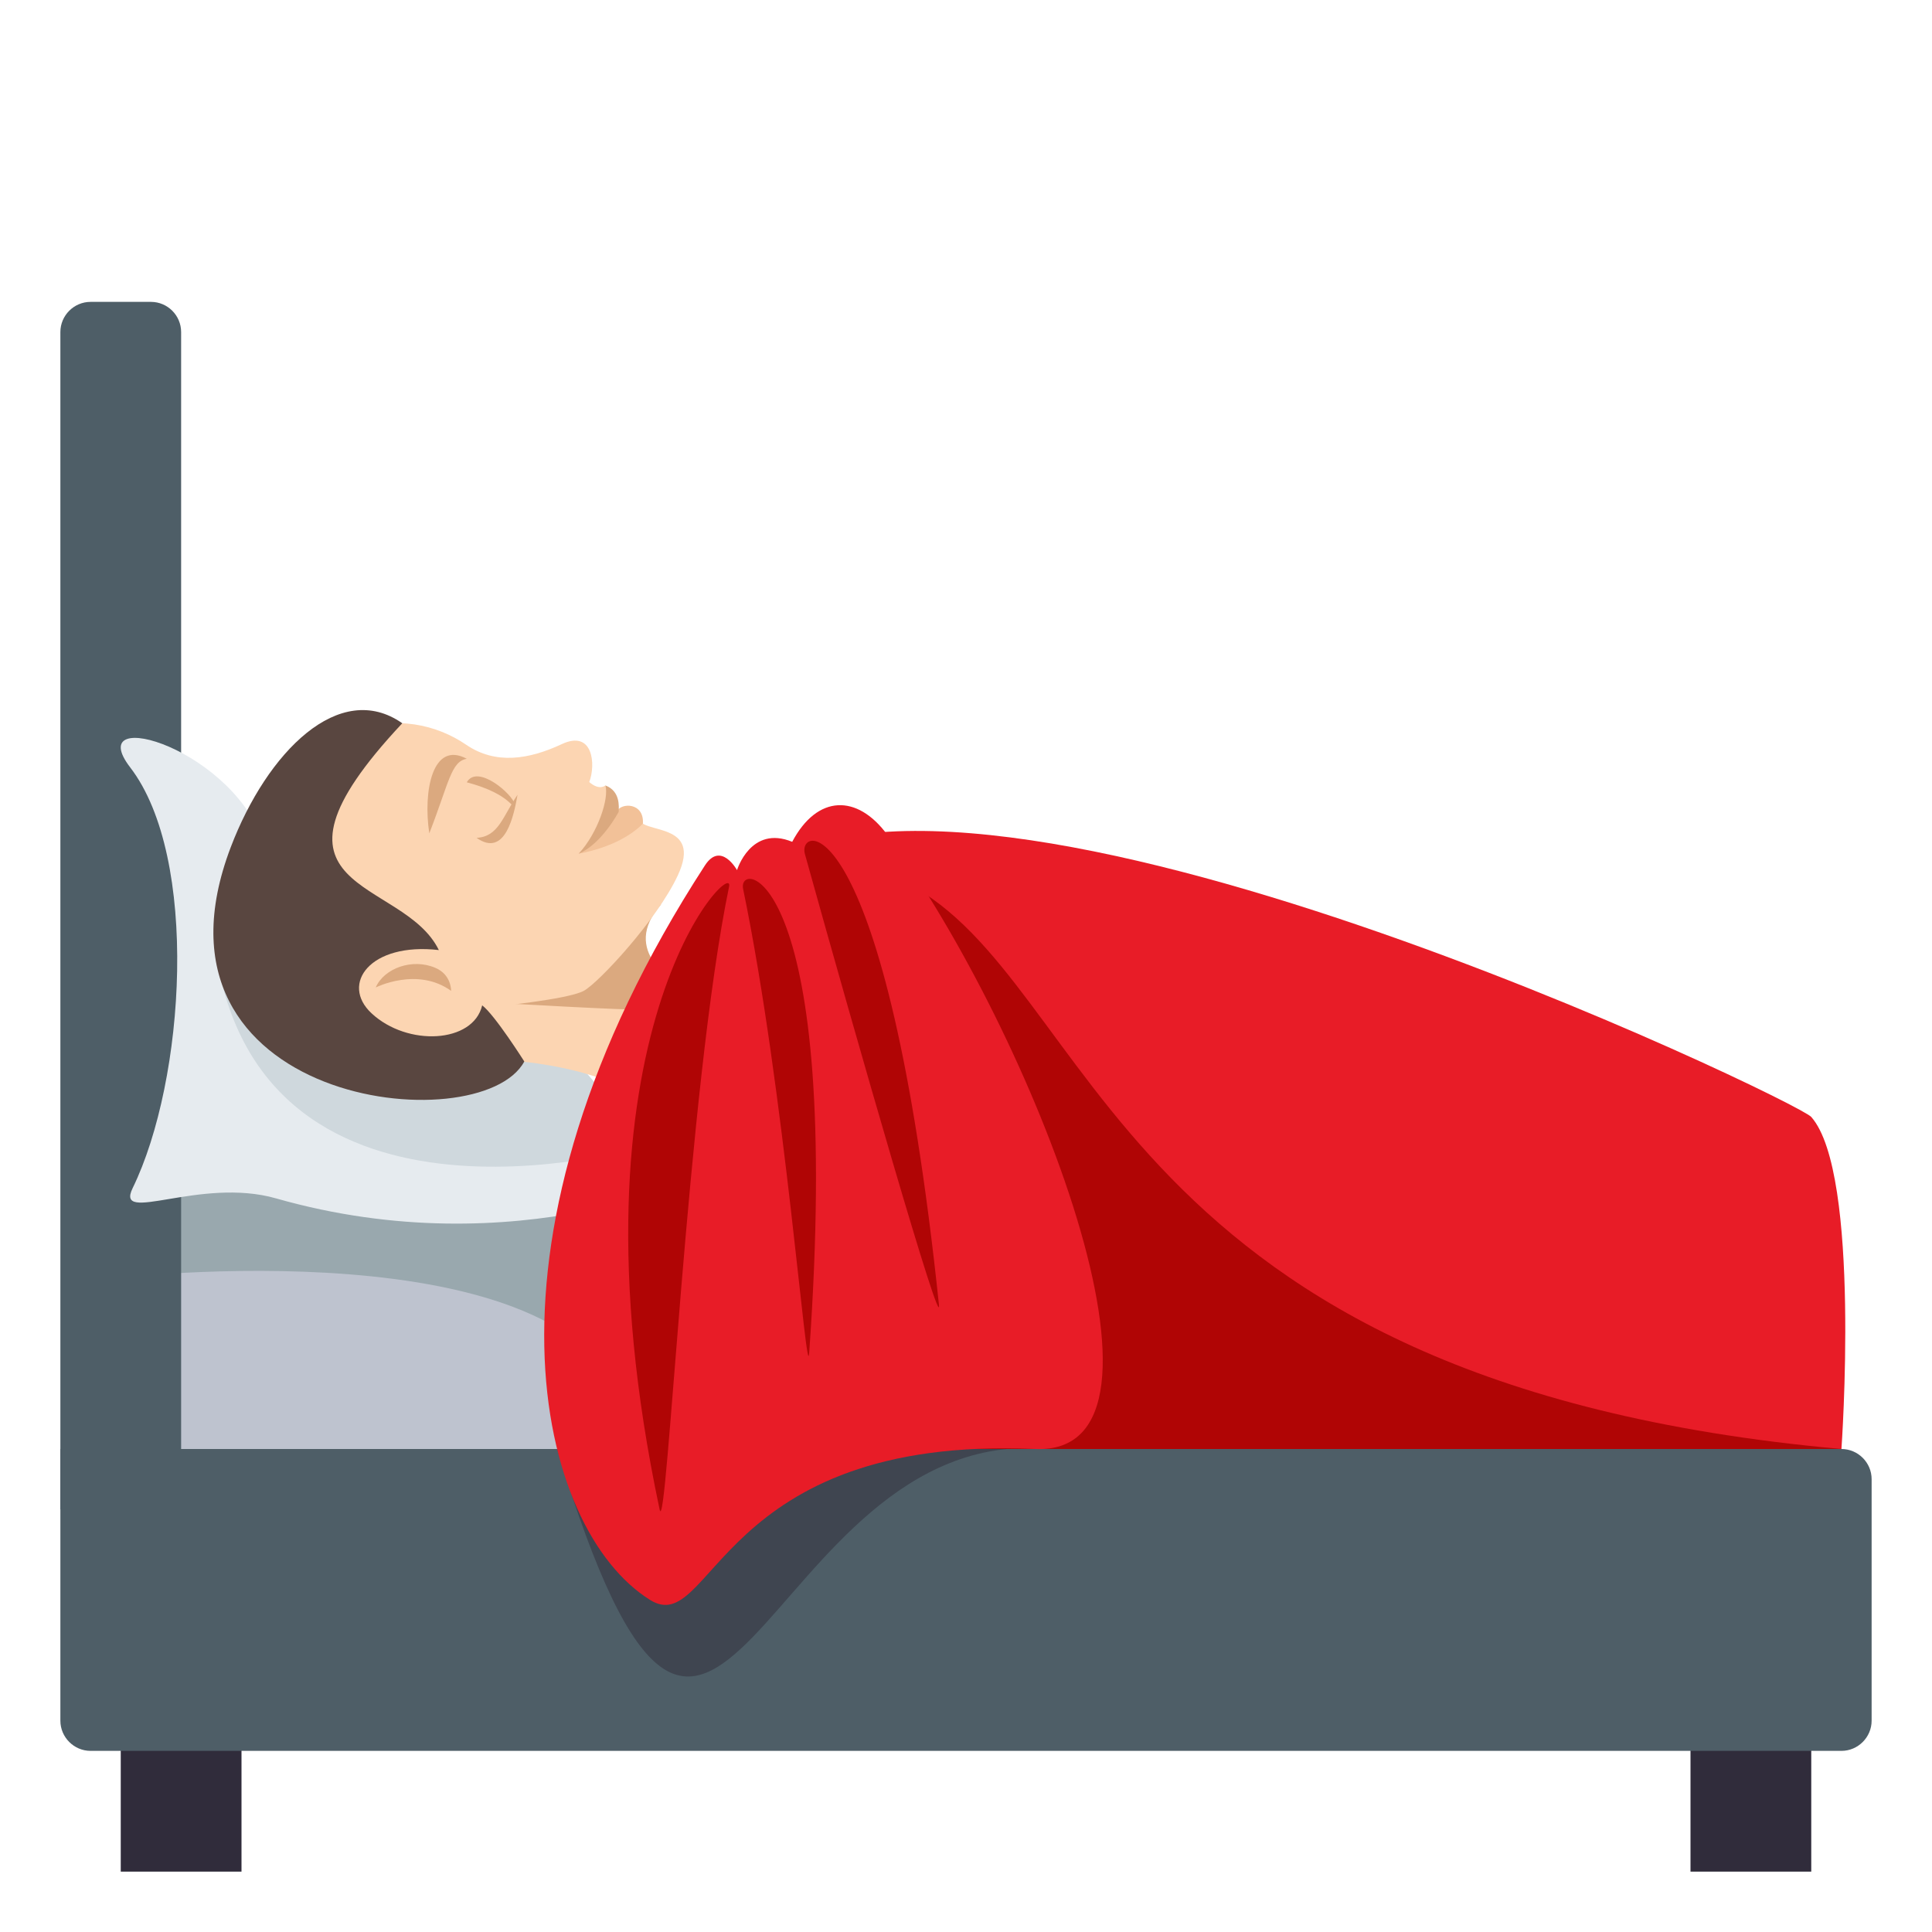 <?xml version="1.0" encoding="utf-8"?>
<!-- Generator: Adobe Illustrator 15.0.0, SVG Export Plug-In . SVG Version: 6.00 Build 0)  -->
<!DOCTYPE svg PUBLIC "-//W3C//DTD SVG 1.1//EN" "http://www.w3.org/Graphics/SVG/1.1/DTD/svg11.dtd">
<svg version="1.1" id="Layer_1" xmlns="http://www.w3.org/2000/svg" xmlns:xlink="http://www.w3.org/1999/xlink" x="0px" y="0px"
	 width="64px" height="64px" viewBox="0 0 64 64" enable-background="new 0 0 64 64" xml:space="preserve">
<rect x="4" y="38" fill="#BEC3CF" width="20" height="12"/>
<path fill="#99A8AE" d="M23.744,38h-20v4.348c0,0,15.186-1.814,17.006,4.363C21.598,49.59,23.744,38,23.744,38z"/>
<path fill="#4E5E67" d="M6,50H2V11c0-0.551,0.451-1,1-1h2c0.551,0,1,0.449,1,1V50z"/>
<rect x="4" y="54" fill="#302C3B" width="4" height="8"/>
<rect x="56" y="54" fill="#302C3B" width="4" height="8"/>
<path fill="#4E5E67" d="M62,49c0-0.551-0.451-1-1-1H2v9c0,0.549,0.451,1,1,1h58c0.549,0,1-0.451,1-1V49z"/>
<path fill="#E6EBEF" d="M23.49,38.85c0,0-6.324,3.137-14.346,0.848c-2.521-0.719-5.35,0.889-4.75-0.34
	c1.746-3.578,2.211-10.955-0.082-13.938c-1.627-2.119,3.59-0.6,4.492,2.725C11.484,37.998,23.49,34.248,23.49,38.85z"/>
<path fill="#CFD8DD" d="M21.211,38.012c0,0-13.035,3.783-14.143-7.09C7.068,30.922,15.934,29.162,21.211,38.012z"/>
<path fill="#FCD5B2" d="M14.838,35.076c0,0,3.848-0.207,6.137,1.143C26.088,31.196,15.883,30.141,14.838,35.076z"/>
<path fill="#DBA97F" d="M21.902,29.955c-2.754,3.129,7.143,3.977-5.225,3.279L21.902,29.955z"/>
<path fill="#FCD5B2" d="M7.922,28.83c2.051-5.385,5.557-5.501,7.52-4.16c0.982,0.671,2.088,0.485,3.17-0.021
	c1.029-0.482,1.133,0.667,0.908,1.258c0.342,0.295,0.533,0.111,0.533,0.111s0.238,0.939,0.475,0.849
	c0.088-0.231,0.588-0.269,0.635,0.233c0.053,0.554,2.139,0.083,1.287,1.906c-0.689,1.476-2.633,3.561-3.113,3.818
	c-0.549,0.293-3.07,0.531-3.07,0.531C14.709,36.017,9.092,38.563,7.922,28.83z"/>
<path fill="#DBA97F" d="M14.424,32.062c-0.768-0.331-1.705,0.016-1.977,0.649c0,0,1.377-0.696,2.496,0.112
	C14.943,32.823,14.961,32.291,14.424,32.062z"/>
<path fill="#594640" d="M13.326,23.959c-5.32,5.672,0.02,5.069,1.211,7.513c-2.277-0.261-3.273,1.123-2.23,2.094
	c1.191,1.111,3.369,0.996,3.666-0.262c0.414,0.309,1.395,1.859,1.395,1.859c-1.455,2.701-12.977,1.445-9.723-7.101
	C8.85,24.898,11.252,22.503,13.326,23.959z"/>
<path fill="#F2C198" d="M19.17,28.28c1.135-0.215,1.805-0.664,2.127-0.997c0.047-0.717-0.746-0.696-0.861-0.398
	C20.35,27.115,19.953,27.446,19.17,28.28z"/>
<path fill="#DBA97F" d="M19.17,28.28c0.768-0.326,1.324-1.387,1.324-1.387c0.01-0.184,0.053-0.688-0.441-0.875
	C20.184,26.432,19.809,27.587,19.17,28.28z"/>
<path fill-rule="evenodd" clip-rule="evenodd" fill="#DBA97F" d="M15.463,25.136c-0.521,0.086-0.584,0.776-1.242,2.47
	C14.01,26.216,14.324,24.524,15.463,25.136z"/>
<path fill="#DBA97F" d="M15.463,25.915c1.527,0.405,1.508,0.956,1.592,0.736C16.988,26.309,15.813,25.295,15.463,25.915z"/>
<path fill-rule="evenodd" clip-rule="evenodd" fill="#DBA97F" d="M15.787,27.755c0.959,0.677,1.242-0.779,1.357-1.426
	C16.656,27.034,16.523,27.715,15.787,27.755z"/>
<path opacity="0.5" fill="#302C3B" d="M34.68,47.992C32.891,44.504,18.455,48,18.455,48C23.744,65.365,25.117,47.17,34.68,47.992z"
	/>
<path fill="#E81C27" d="M60,37c-0.48-0.543-27.781-13.662-34.947-8.105L23.07,48H61C61,48,61.654,38.873,60,37z"/>
<path fill="#B00505" d="M30.033,29.256L23.07,48H61C36.742,45.824,36.375,32.508,30.033,29.256z"/>
<path fill="#E81C27" d="M29.395,27.656c-1-1.361-2.324-1.332-3.152,0.23c-1.375-0.563-1.828,0.938-1.828,0.938
	s-0.535-0.969-1.063-0.156C15.313,41.055,17.807,50.678,21.535,53c2.072,1.293,2.209-5.469,12.75-5
	C39.719,48.242,34.18,34.166,29.395,27.656z"/>
<path fill="#B00505" d="M26.664,28.293c1.719,6.188,4.561,16.07,4.439,14.918C29.352,26.59,26.383,27.279,26.664,28.293z"/>
<path fill="#B00505" d="M24.617,29.449c1.387,6.699,2.105,16.531,2.188,15.375C27.941,28.816,24.404,28.42,24.617,29.449z"/>
<path fill="#B00505" d="M24.152,29.369C22.764,36.068,22.09,51.135,21.85,50C18.49,34.18,24.365,28.34,24.152,29.369z"/>
</svg>
